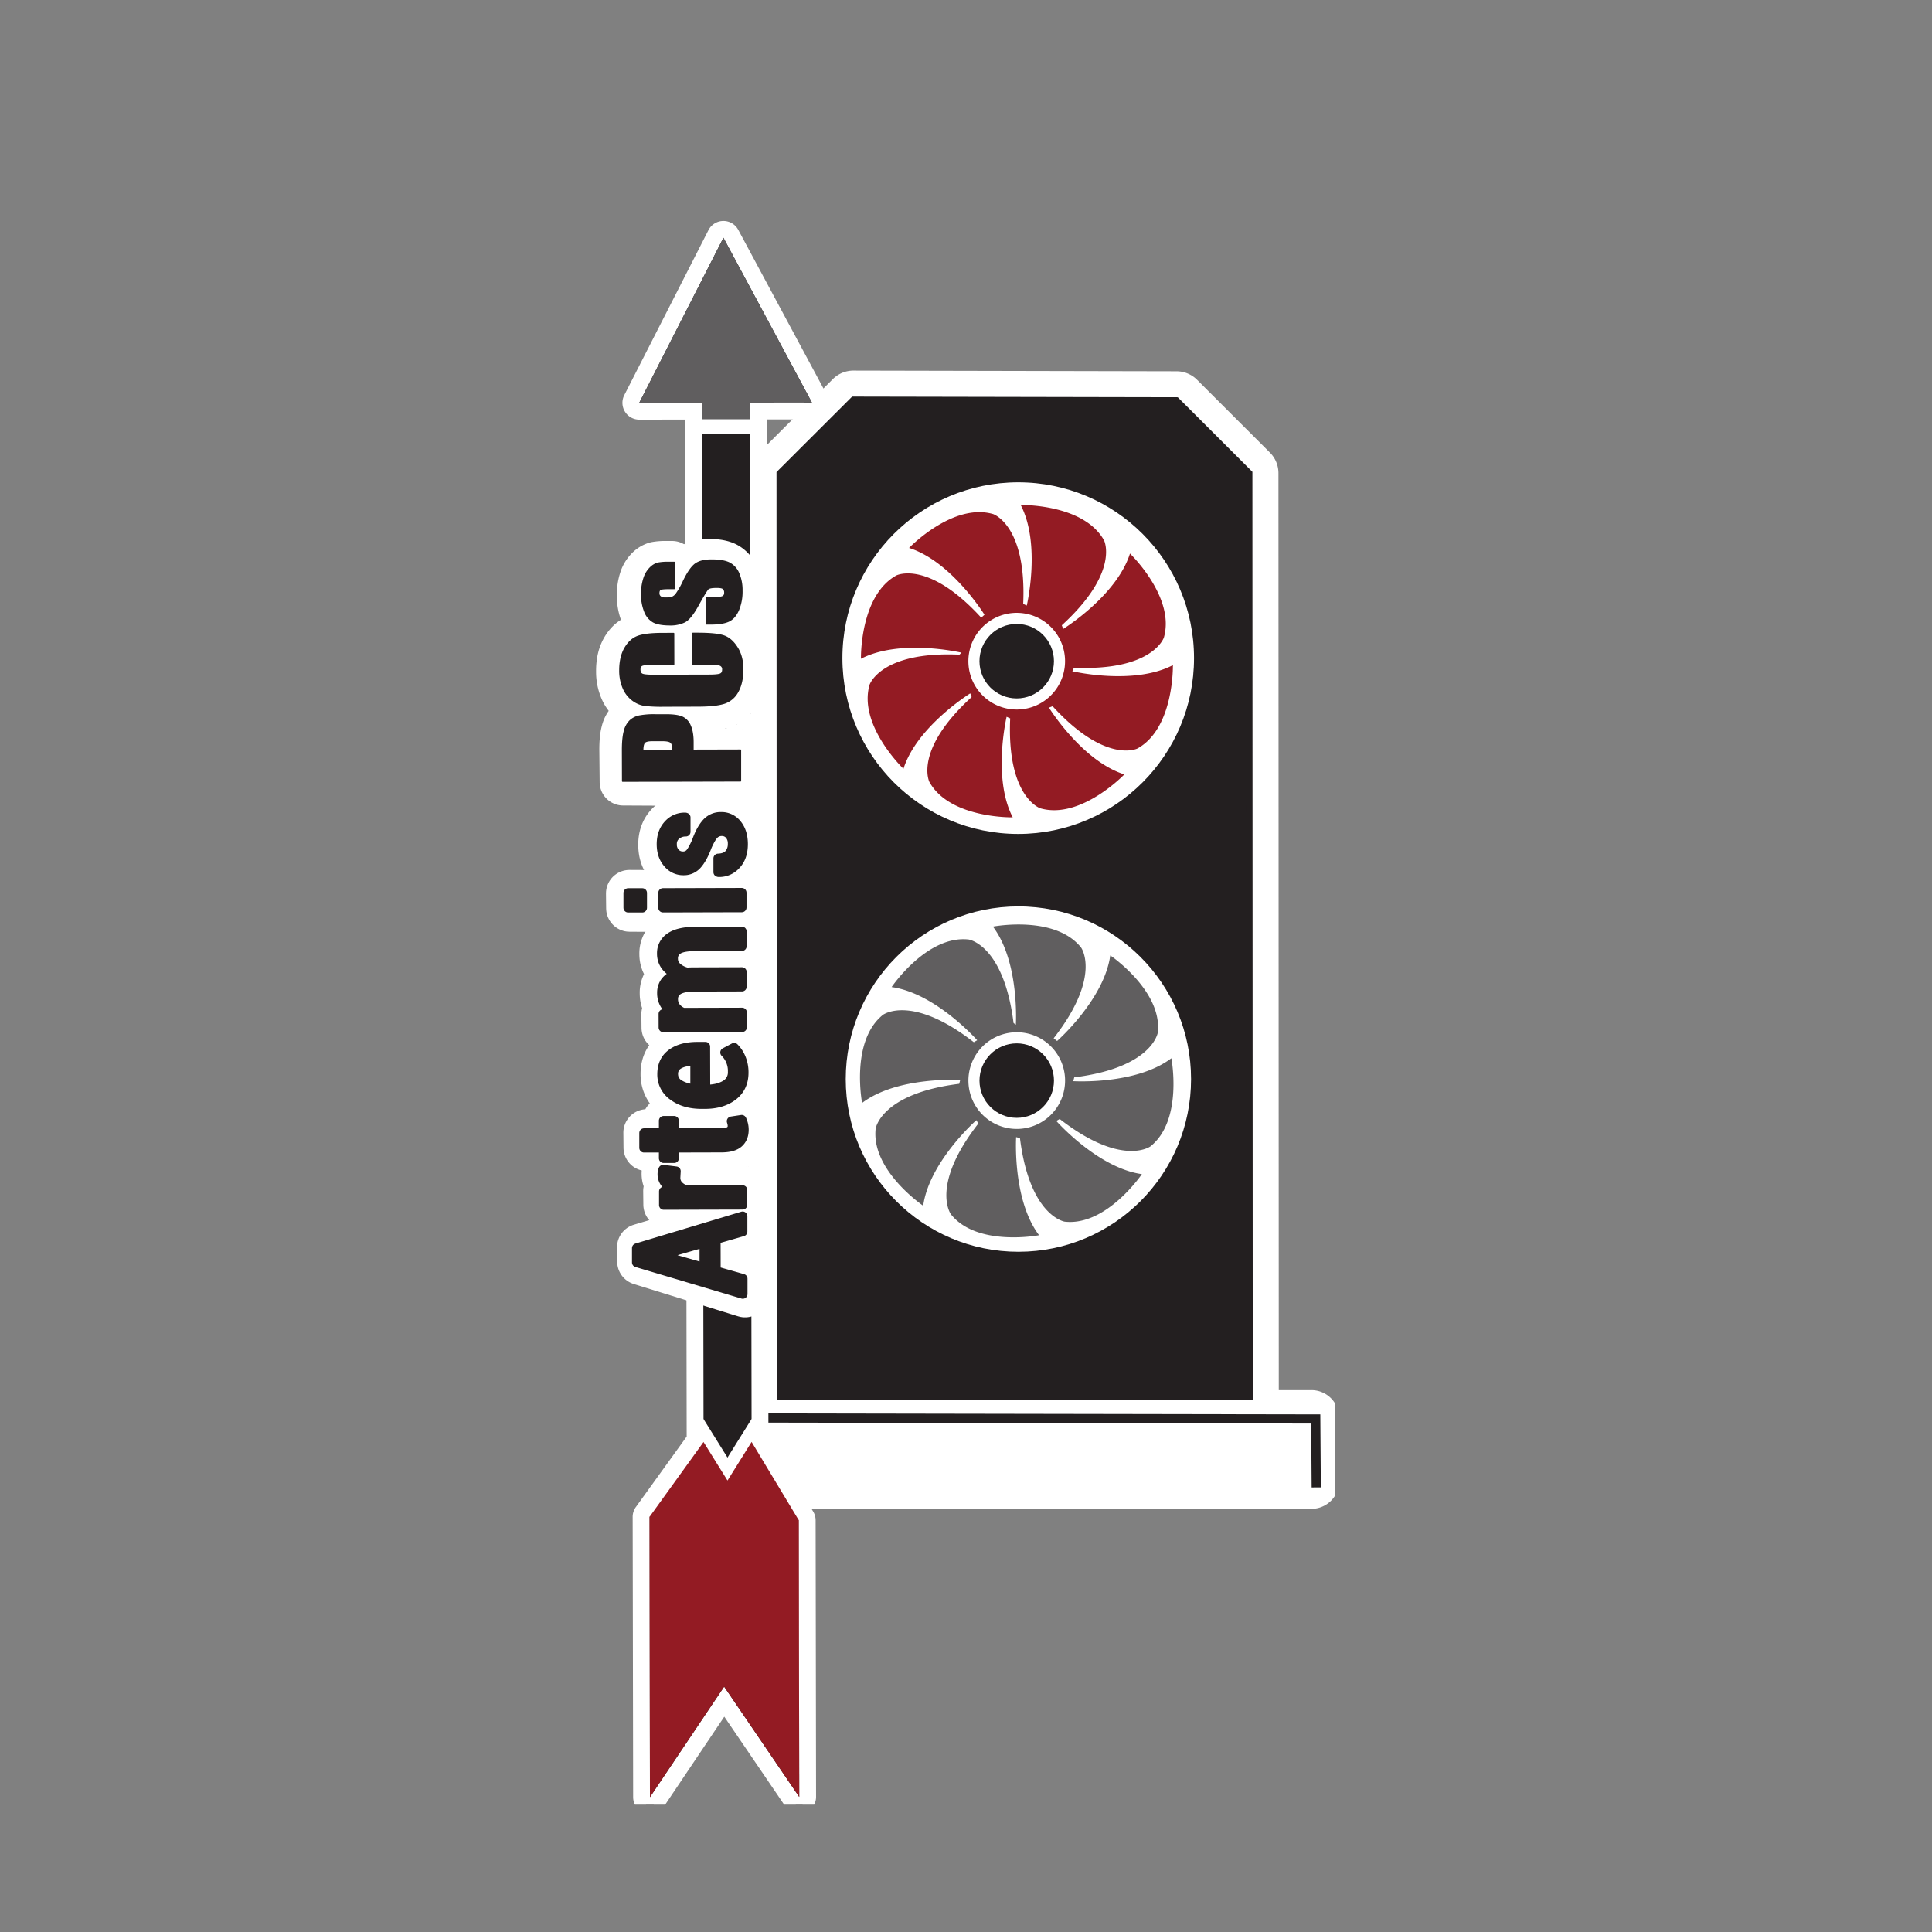 <svg id="Layer_1" data-name="Layer 1" xmlns="http://www.w3.org/2000/svg" xmlns:xlink="http://www.w3.org/1999/xlink" viewBox="0 0 3024 3024"><rect x="0" y="0" width="3024" height="3024" fill="#808080" stroke="none"/><defs><style>.cls-1,.cls-3{fill:none;}.cls-2,.cls-8{fill:#fff;}.cls-10,.cls-3,.cls-4,.cls-9{stroke:#231f20;}.cls-11,.cls-3,.cls-4{stroke-miterlimit:10;}.cls-3{stroke-width:12px;}.cls-10,.cls-11,.cls-4,.cls-7,.cls-9{fill:#231f20;}.cls-4{stroke-width:8px;}.cls-5{fill:#931b23;}.cls-6{fill:#605e5f;}.cls-11,.cls-8{stroke:#fff;}.cls-10,.cls-8,.cls-9{stroke-linejoin:round;}.cls-8{stroke-width:35px;}.cls-9{stroke-width:7px;}.cls-11{stroke-width:17px;}.cls-12{clip-path:url(#clip-path);}</style><clipPath id="clip-path"><polygon class="cls-1" points="-373.23 1251.15 -443.88 1349.12 -443.31 1715.55 -346.26 1571.07 -248.1 1715.24 -248.67 1353.5 -310.37 1251.05 -341.89 1301.53 -373.23 1251.15"/></clipPath><symbol id="New_Symbol-2" data-name="New Symbol" viewBox="0 0 937.11 2083.01"><path class="cls-2" d="M127.54,1666.75a18,18,0,0,1-18-18l-.08-83.18a18,18,0,0,1,18-18l773.59-.74a18,18,0,0,1,18,18l.08,83.18a18,18,0,0,1-18,18Z"/><path class="cls-2" d="M901,1564.83l.08,83.18-773.57.74-.08-83.18,773.57-.74m0-36h0l-773.56.74a36,36,0,0,0-36,36l.08,83.18a36,36,0,0,0,36,36h0l773.57-.74a36,36,0,0,0,36-36l-.08-83.19a36,36,0,0,0-36-36Z"/><path class="cls-2" d="M205.91,1556.86a19,19,0,0,1-19-19L186.47,330A19,19,0,0,1,192,316.59l96.48-96.38A19,19,0,0,1,302,214.66l422.59.86a19,19,0,0,1,13.39,5.56l95.27,95.2a19,19,0,0,1,5.57,13.43l.44,1207.92a19,19,0,0,1-19,19Z"/><path class="cls-2" d="M302,233.66l422.55.86,95.27,95.2.44,1207.92-614.3.22L205.47,330,302,233.66m0-38a38,38,0,0,0-26.86,11.11l-96.47,96.38a38,38,0,0,0-11.15,26.9l.44,1207.83a38,38,0,0,0,38,38h0l614.3-.22a38,38,0,0,0,38-38l-.44-1207.91a38,38,0,0,0-11.14-26.87l-95.27-95.2a38,38,0,0,0-26.78-11.12L302,195.66Z"/><polyline class="cls-3" points="125.58 1565.17 906.6 1566.53 907.24 1655.99"/><circle class="cls-4" cx="515.56" cy="575.62" r="44.7"/><path class="cls-5" d="M528.71,502.87l-4.66-2.12c4.64-103.11-39.38-117.53-39.38-117.53-52.83-15.2-109.86,44.33-109.86,44.33,55.46,17.55,98.61,87.33,98.61,87.33l-4.25,3.85c-69.62-76.2-110.94-55.26-110.94-55.26-48.11,26.61-46.34,109-46.34,109,51.62-26.8,131.48-8,131.48-8l-2.68,2.62c-103.11-4.65-117.53,39.37-117.53,39.37-15.2,52.84,44.33,109.87,44.33,109.87,17.55-55.46,87.33-98.62,87.33-98.62l1.8,4.81c-76.2,69.62-55.26,110.94-55.26,110.94,26.61,48.11,109,46.34,109,46.34-26.81-51.63-8-131.48-8-131.48l4.67,2.12C502.43,753.6,546.45,768,546.45,768c52.84,15.2,109.87-44.33,109.87-44.33-55.46-17.55-98.62-87.33-98.62-87.33l4.81-1.8c69.62,76.2,110.94,55.26,110.94,55.26,48.11-26.61,46.34-109,46.34-109-51.62,26.81-131.48,8-131.48,8l2.13-4.67C693.55,588.75,708,544.73,708,544.73c15.2-52.84-44.33-109.86-44.33-109.86-17.55,55.45-87.33,98.61-87.33,98.61l-1.8-4.81c76.2-69.62,55.26-110.94,55.26-110.94-26.61-48.11-109-46.34-109-46.34C547.54,423,528.71,502.87,528.71,502.87ZM576.56,559A63.21,63.21,0,1,1,499,514.63,63.21,63.21,0,0,1,576.56,559Z"/><circle class="cls-4" cx="515.59" cy="1124.06" r="44.7"/><path class="cls-6" d="M589.51,1124.8l1.31-5c102.43-12.75,109.24-58.57,109.24-58.57,6.11-54.63-62.16-100.85-62.16-100.85-8,57.62-69.52,111.89-69.52,111.89l-4.5-3.54c63.41-81.44,35.83-118.65,35.83-118.65-34.32-43-115.27-27.36-115.27-27.36,35.1,46.39,30,128.27,30,128.27l-3-2.21C498.62,946.4,452.8,939.59,452.8,939.59,398.17,933.48,352,1001.75,352,1001.75c57.62,8,111.89,69.52,111.89,69.52l-4.43,2.57C378,1010.43,340.75,1038,340.75,1038c-42.95,34.31-27.36,115.26-27.36,115.26,46.39-35.1,128.28-30,128.28-30l-1.32,5c-102.42,12.75-109.23,58.56-109.23,58.56-6.11,54.64,62.16,100.86,62.16,100.86,8-57.62,69.52-111.89,69.52-111.89l2.57,4.43c-63.41,81.44-35.83,118.66-35.83,118.66,34.32,42.95,115.27,27.36,115.27,27.36-35.1-46.39-30-128.28-30-128.28l5,1.31c12.75,102.43,58.56,109.24,58.56,109.24,54.64,6.11,100.86-62.16,100.86-62.16-57.62-8-111.89-69.52-111.89-69.52l4.43-2.58c81.44,63.42,118.65,35.83,118.65,35.83,43-34.31,27.37-115.26,27.37-115.26C671.4,1129.94,589.51,1124.8,589.51,1124.8Zm-47.31,56.6a63.21,63.21,0,1,1,30.73-84A63.22,63.22,0,0,1,542.2,1181.4Z"/><path class="cls-7" d="M36,2072a11,11,0,0,1-11-11l-.57-366.43a11,11,0,0,1,2.07-6.45L95,1593.06,92.92,248.67,22,248.78a11,11,0,0,1-9.8-16L122.27,17A11,11,0,0,1,132,11h.12a11,11,0,0,1,9.69,5.8L257.45,232.22a11,11,0,0,1-9.67,16.21l-70,.11,2.11,1344.91L240,1693.29a11.05,11.05,0,0,1,1.58,5.66l.57,361.74a11,11,0,0,1-7.76,10.52,10.68,10.68,0,0,1-3.24.5,11,11,0,0,1-9.1-4.82l-89-130.72-88,131A11,11,0,0,1,36,2072Z"/><path class="cls-2" d="M132.07,22,247.76,237.43l-81,.12,2.14,1359L230.6,1699l.57,361.73L133,1916.53,36,2061l-.57-366.43,70.64-98-2.13-1359-81.9.13L132.07,22m0-22h-.23a22,22,0,0,0-19.37,12L2.4,227.78a22,22,0,0,0,19.6,32h0l59.9-.09L84,1589.52l-66.48,92.2a22,22,0,0,0-4.15,12.9L14,2061.05a22,22,0,0,0,40.26,12.23l78.91-117.48L213,2073.09a22,22,0,0,0,18.19,9.62,21.72,21.72,0,0,0,6.49-1,22,22,0,0,0,15.51-21l-.57-361.74a22,22,0,0,0-3.16-11.31l-58.55-97.24L188.8,259.52l59-.09A22,22,0,0,0,267.14,227L151.45,11.59A22,22,0,0,0,132.07,0Z"/><path class="cls-4" d="M205.47,330l.44,1207.83,614.3-.22-.44-1207.92-95.27-95.2L302,233.66Zm542.08,792c.05,126.91-102.8,229.83-229.7,229.87S288,1249.08,288,1122.17,390.77,892.35,517.68,892.3,747.5,995.1,747.55,1122Zm3.88-550.47c.05,129.17-104.62,233.91-233.78,234s-233.91-104.62-234-233.78,104.62-233.92,233.78-234S751.39,442.37,751.43,571.53Z"/><polygon class="cls-2" points="132.07 41.15 22 256.93 103.9 256.8 103.93 278.48 166.79 278.48 166.76 256.7 247.76 256.57 132.07 41.15"/><polygon class="cls-6" points="132.07 22 22 237.78 103.9 237.65 103.93 259.33 166.79 259.33 166.76 237.55 247.76 237.43 132.07 22"/><polygon class="cls-2" points="106.03 1566.61 35.38 1664.58 35.96 2031.01 133.01 1886.53 231.17 2030.7 230.6 1668.96 168.9 1566.51 137.38 1616.99 106.03 1566.61"/><polygon class="cls-5" points="106.03 1596.61 35.38 1694.58 35.96 2061.01 133.01 1916.53 231.17 2060.7 230.6 1698.96 168.9 1596.51 137.38 1646.99 106.03 1596.61"/></symbol><symbol id="final" data-name="final" viewBox="0 0 550.66 1180.36"><use width="937.11" height="2083.01" transform="translate(19.64) scale(0.57)" xlink:href="#New_Symbol-2"/><path class="cls-7" d="M384.21,193.74c3.21,0,3.22-5,0-5s-3.23,5,0,5Z"/><path class="cls-7" d="M371.27,194.92c3.22,0,3.22-5,0-5s-3.22,5,0,5Z"/><path class="cls-8" d="M91,758.88l.24,23.57,19.67,5.79.12,11.44L33.23,775.59l-.11-10.68,77.34-23,.12,11.43Zm-8.36,21-.2-18.64L51,770.21v.32Z"/><path class="cls-8" d="M61.46,708l-.21,4.77a8.42,8.42,0,0,0,2.11,5.78,13.32,13.32,0,0,0,5.82,3.58l41.08.22.11,11.05-57.65-.3L52.61,723l8.52-.71a19,19,0,0,1-7.11-5,10.71,10.71,0,0,1-2.6-7,9.1,9.1,0,0,1,.16-1.92,11.46,11.46,0,0,1,.44-1.6Z"/><path class="cls-8" d="M37.83,679.53l14.33.07-.09-9.15,7.73,0,.09,9.15,34.32.19q4.47,0,6.35-1.35a4.27,4.27,0,0,0,1.86-3.65,9.67,9.67,0,0,0-.18-1.74c-.11-.54-.28-1.17-.5-1.89l7.45-1.1a18.16,18.16,0,0,1,1.73,7.48q.06,6.34-3.92,9.85t-12.68,3.45L60,690.7l.08,7.75-7.73,0-.08-7.75-14.34-.08Z"/><path class="cls-8" d="M110.48,635.27q.12,11-7.71,17.11t-20.45,6.09H79.81q-12.68-.06-20.87-6.29A19.67,19.67,0,0,1,50.65,636q-.1-10,6.82-15.22t18.71-5.13l6.07,0,.33,31.82q8.85,0,14.3-3.15t5.39-9.86a21.13,21.13,0,0,0-1.5-8,20.87,20.87,0,0,0-4.19-6.31l6.67-3.54a23.78,23.78,0,0,1,5.09,7.75A27.91,27.91,0,0,1,110.48,635.27ZM59,636a8.81,8.81,0,0,0,4.42,7.6,25.94,25.94,0,0,0,11.52,3.59l-.21-20.76H73.46q-6.49,0-10.52,2.3A7.71,7.71,0,0,0,59,636Z"/><path class="cls-8" d="M51.25,591.18l7.83-.56a18.54,18.54,0,0,1-6.65-6.24,16.51,16.51,0,0,1-2.4-8.76,13.59,13.59,0,0,1,2.55-8.44,15.38,15.38,0,0,1,8-5.32,20.27,20.27,0,0,1-7.9-6.25,15.22,15.22,0,0,1-2.91-9.15,13.72,13.72,0,0,1,6-12q6.06-4.32,18.53-4.26l34.05.18.11,11.05-34.1-.18q-9,0-12.58,2.21a7.39,7.39,0,0,0-3.53,6.76A8.51,8.51,0,0,0,61,556.63a17.07,17.07,0,0,0,7.34,3.8l2-.09c.69,0,1.39-.05,2.1-.05l36.13.19.11,11-34.1-.18q-8.68-.06-12.42,2.26a7.36,7.36,0,0,0-3.69,6.75,9.83,9.83,0,0,0,2,6.08,13,13,0,0,0,5.32,3.93l43.11.23.11,11.06-57.65-.31Z"/><path class="cls-8" d="M35.19,501.25l.12,11.06L25,512.25l-.12-11.05Zm72.79.39.12,11.05-57.66-.3-.11-11.06Z"/><path class="cls-8" d="M93,456a7.49,7.49,0,0,0-5.59,2.25q-2.25,2.26-5,8.7-3.27,9-7.16,13.51a12.67,12.67,0,0,1-10.08,4.44,14.73,14.73,0,0,1-11.41-5.5q-4.74-5.47-4.83-14.2-.11-9,5-14.55a15.45,15.45,0,0,1,12.39-5.25l.32.11.11,10.63a10.52,10.52,0,0,0-7,2.42,8.15,8.15,0,0,0-2.89,6.68,9.14,9.14,0,0,0,2.39,6.6,7.45,7.45,0,0,0,5.43,2.38,6.62,6.62,0,0,0,5.18-2q1.86-2,4.78-8.67,3.11-9.19,7.27-13.81a13.45,13.45,0,0,1,10.5-4.58,14.56,14.56,0,0,1,11.75,5.67q4.58,5.64,4.66,14.74.1,9.87-5.25,15.5a15.84,15.84,0,0,1-12.6,5.32l-.32-.11L90.45,476q5.6-.18,8-3.18a11.16,11.16,0,0,0,2.4-7.49,10,10,0,0,0-2.28-6.87A7.37,7.37,0,0,0,93,456Z"/><path class="cls-8" d="M20.16,418.17l-.23-23q-.11-9.31,1.29-14.33a15.72,15.72,0,0,1,4.08-7.51A14,14,0,0,1,31.84,370a57.91,57.91,0,0,1,12-.83l7.51,0q8.27,0,12.06,1.8a12.05,12.05,0,0,1,5.87,6.4q2.08,4.65,2.15,12.12l.07,6.13,34.74.18.24,22.81Zm14.53-22.74,22,.12c0-.65,0-1.21,0-1.68,0-2.1-.54-3.55-1.56-4.37s-3.13-1.24-6.33-1.26l-7.09,0q-4.43,0-5.74,1.38T34.69,395.43Z"/><path class="cls-8" d="M56.6,308.83l.24,22.82-15-.08q-6.54,0-8.15.69t-1.59,3.21c0,1.88.69,3.08,2,3.59s4.16.78,8.53.8l40.07.21q6.3,0,8.2-.71c1.28-.5,1.9-1.63,1.88-3.4a3.26,3.26,0,0,0-2-3.35q-1.94-.8-9-.83L71,331.72l-.24-22.81h3.36q13.4.07,19,2t9.91,8.56q4.27,6.6,4.38,16.25.1,10-3.4,16.51a17.08,17.08,0,0,1-9.79,8.57q-6.3,2.07-19,2L50,362.71A110.25,110.25,0,0,1,36,362a19.8,19.8,0,0,1-9-3.92,22.06,22.06,0,0,1-6.88-9,33,33,0,0,1-2.62-13.15q-.11-10.08,3.66-16.62t9.47-8.57q5.7-2,17.78-2Z"/><path class="cls-8" d="M56.64,256l.2,19.4-3.83,0q-4.9,0-6.21.54c-.86.37-1.29,1.32-1.27,2.83a3.31,3.31,0,0,0,1.22,2.77,5.87,5.87,0,0,0,3.61.94,17.6,17.6,0,0,0,4.77-.43,7.38,7.38,0,0,0,3.3-2.75,59.24,59.24,0,0,0,5.18-9.43q4.48-9.51,8.5-12.47t11.74-2.92q8.64,0,13.06,2.35a15.34,15.34,0,0,1,6.84,7.65,31.78,31.78,0,0,1,2.51,12.88,35.9,35.9,0,0,1-2.41,14.27q-2.5,5.91-6.85,8.12t-13.19,2.15l-3.41,0-.2-19.4,4.48,0c3.8,0,6.26-.21,7.4-.69a2.78,2.78,0,0,0,1.67-2.89,4,4,0,0,0-1.18-3.26c-.77-.61-2.38-.93-4.83-.94q-5.05,0-6.33,1.16T74,288.59q-5.24,9.62-9.55,11.71a23.19,23.19,0,0,1-10.29,2.06q-8.47,0-12.52-2.34a15.07,15.07,0,0,1-6.29-7.76A34.2,34.2,0,0,1,33,279.59a36.31,36.31,0,0,1,1.66-12.15,18.33,18.33,0,0,1,4.64-7.67,12.52,12.52,0,0,1,5.4-3.23,38.81,38.81,0,0,1,7.83-.52Z"/><path class="cls-9" d="M89.3,759l.06,23.67,20,5.66,0,11.48L30.26,776.26l0-10.72,79-23.76,0,11.48Zm-8.69,21.19,0-18.72-32.12,9.23V771Z"/><path class="cls-9" d="M59.57,708.22,59.31,713a8.33,8.33,0,0,0,2.11,5.79,13.44,13.44,0,0,0,5.9,3.55l41.87-.11,0,11.1-58.76.15,0-10.18,8.69-.78a18.92,18.92,0,0,1-7.21-5,10.51,10.51,0,0,1-2.59-7,9.11,9.11,0,0,1,.18-1.93A11.52,11.52,0,0,1,50,707Z"/><path class="cls-9" d="M35.71,679.78l14.61,0,0-9.19,7.87,0,0,9.19,35-.09q4.56,0,6.49-1.4a4.33,4.33,0,0,0,1.92-3.68,9.69,9.69,0,0,0-.17-1.74c-.11-.54-.28-1.17-.5-1.9l7.6-1.16a18,18,0,0,1,1.24,3.5,17.59,17.59,0,0,1,.47,4q0,6.36-4.08,9.91T93.2,690.73l-35,.09,0,7.78-7.88,0,0-7.78-14.61,0Z"/><path class="cls-9" d="M50.09,591l8-.61a18.34,18.34,0,0,1-6.73-6.22A16.23,16.23,0,0,1,49,575.36a13.79,13.79,0,0,1,2.66-8.49,16.13,16.13,0,0,1,8.16-5.41,20.14,20.14,0,0,1-8-6.21,15,15,0,0,1-2.9-9.15A14,14,0,0,1,55.08,534q6.21-4.39,18.91-4.43l34.71-.09,0,11.1L74,540.7q-9.18,0-12.84,2.32a7.52,7.52,0,0,0-3.65,6.81,8.33,8.33,0,0,0,2.84,6.38A17.19,17.19,0,0,0,67.77,560l2-.11c.71,0,1.42-.06,2.14-.06l36.82-.09,0,11-34.75.09c-5.9,0-10.13.81-12.68,2.37A7.5,7.5,0,0,0,57.56,580a9.63,9.63,0,0,0,2,6.09,12.94,12.94,0,0,0,5.39,3.9l43.93-.11,0,11.1-58.76.15Z"/><path class="cls-9" d="M34.44,500.82l0,11.1-10.54,0,0-11.1Zm74.18-.19,0,11.1-58.76.15,0-11.1Z"/><path class="cls-9" d="M93.68,454.92a7.85,7.85,0,0,0-5.72,2.3q-2.31,2.29-5.17,8.78-3.39,9.09-7.4,13.62a13.21,13.21,0,0,1-10.31,4.54,14.81,14.81,0,0,1-11.58-5.44q-4.8-5.46-4.82-14.21,0-9.09,5.21-14.65a16.1,16.1,0,0,1,12.66-5.37l.33.11,0,10.67a10.9,10.9,0,0,0-7.19,2.49,8.23,8.23,0,0,0-3,6.73,9,9,0,0,0,2.38,6.6,7.55,7.55,0,0,0,5.52,2.35,6.93,6.93,0,0,0,5.29-2.05q1.92-2.06,4.94-8.75,3.24-9.25,7.52-13.92a14,14,0,0,1,10.74-4.67,14.62,14.62,0,0,1,11.93,5.6q4.6,5.61,4.63,14.75,0,9.92-5.47,15.6a16.51,16.51,0,0,1-12.89,5.45l-.32-.11,0-10.28q5.7-.22,8.22-3.26a11.36,11.36,0,0,0,2.51-7.54,9.86,9.86,0,0,0-2.27-6.87A7.43,7.43,0,0,0,93.68,454.92Z"/><path class="cls-10" d="M19.78,417.53l-.06-23.07q0-9.36,1.43-14.39a16.13,16.13,0,0,1,4.22-7.58,14.45,14.45,0,0,1,6.7-3.44,59.22,59.22,0,0,1,12.19-.93l7.65,0q8.43,0,12.28,1.71a11.9,11.9,0,0,1,5.94,6.38c1.38,3.09,2.08,7.15,2.09,12.15l0,6.15,35.41-.09,0,22.9Zm15-22.95,22.37-.05c0-.66,0-1.22,0-1.69,0-2.1-.52-3.56-1.56-4.38s-3.18-1.21-6.44-1.2l-7.22,0c-3,0-5,.48-5.86,1.43S34.76,391.61,34.77,394.58Z"/><path class="cls-10" d="M57.79,307.47l.05,22.9-15.28,0q-6.66,0-8.31.76t-1.65,3.24c0,1.88.68,3.08,2,3.58s4.24.75,8.69.74l40.84-.1q6.41,0,8.36-.79c1.3-.51,1.95-1.65,1.95-3.43a3.23,3.23,0,0,0-2-3.34c-1.31-.52-4.38-.78-9.2-.76l-11.05,0-.06-22.9H75.6q13.65,0,19.37,1.88t10,8.52q4.31,6.6,4.34,16.28,0,10.06-3.6,16.6a17.69,17.69,0,0,1-10,8.68q-6.43,2.13-19.36,2.17l-25.68.07A114.53,114.53,0,0,1,36.39,361a20,20,0,0,1-9.16-3.87,21.71,21.71,0,0,1-6.95-8.95A32.7,32.7,0,0,1,17.72,335q0-10.12,3.87-16.71t9.71-8.68q5.82-2.09,18.13-2.11Z"/><path class="cls-10" d="M58.25,254.47l0,19.47H54.39q-5,0-6.33.59c-.88.38-1.33,1.34-1.32,2.86A3.24,3.24,0,0,0,48,280.17a6.09,6.09,0,0,0,3.67.92,18.63,18.63,0,0,0,4.85-.48,7.63,7.63,0,0,0,3.39-2.78,60.6,60.6,0,0,0,5.35-9.51q4.65-9.58,8.77-12.59t12-3q8.81,0,13.29,2.25a15.17,15.17,0,0,1,6.91,7.62,31.28,31.28,0,0,1,2.45,12.92,35.52,35.52,0,0,1-2.57,14.34q-2.58,6-7,8.21t-13.46,2.26H82.1l0-19.48h4.56q5.81,0,7.55-.75a2.87,2.87,0,0,0,1.73-2.92,4,4,0,0,0-1.18-3.26c-.78-.61-2.42-.92-4.92-.91q-5.16,0-6.46,1.21T75.65,287q-5.4,9.69-9.82,11.83A24.14,24.14,0,0,1,55.32,301q-8.62,0-12.74-2.26A14.8,14.8,0,0,1,36.24,291,33.33,33.33,0,0,1,34,278.3a36,36,0,0,1,1.79-12.22,18.8,18.8,0,0,1,4.78-7.73,12.88,12.88,0,0,1,5.53-3.28,39.82,39.82,0,0,1,8-.59Z"/><path class="cls-9" d="M110.11,634.77q0,11-8,17.24t-20.9,6.28H78.67q-12.93,0-21.22-6.15A19.35,19.35,0,0,1,49.12,636q0-10.07,7.08-15.33t19.1-5.3l6.19,0,.08,31.94q9,0,14.6-3.28a10.69,10.69,0,0,0,5.57-9.94,19.32,19.32,0,0,0-5.68-14.35l6.83-3.61a23.75,23.75,0,0,1,5.13,7.74A27.67,27.67,0,0,1,110.11,634.77ZM57.6,635.94a8.63,8.63,0,0,0,4.44,7.6q4.44,2.82,11.71,3.51l0-20.84H72.45q-6.63,0-10.75,2.39A7.87,7.87,0,0,0,57.6,635.94Z"/><path class="cls-2" d="M99.64,380.49c7.41-.08,15.3-1.86,16.54-10.41l-4.91-.66-1,9.08,3.76-2.16a20.55,20.55,0,0,1-7-8l-.9,3.42c-.5.28,2.89,5.53,3.4,6,1.65,1.65,5.13,0,4.18-2.43a26.71,26.71,0,0,0-2.75-5.34l-3.92,3c4.64,3.94,8,8.82,11.36,13.86l3.92-3a31.79,31.79,0,0,0-7.37-5.74L113,382.74l1.6.82c2.56,1.95,5.06-2.39,2.53-4.32a5.86,5.86,0,0,0-2.8-1.32c-2.71-.7-4.43,3.15-1.93,4.57a27.41,27.41,0,0,1,6.37,5c1.93,2,5.51-.63,3.92-3-3.55-5.38-7.18-10.67-12.14-14.87-2-1.71-5.62.51-3.92,3a21.2,21.2,0,0,1,2.24,4.14L113,374.3c-2-2-1.68-5.07-4.16-6.73a4.78,4.78,0,0,0-5.3-.09,2.55,2.55,0,0,0-.9,3.42,25.91,25.91,0,0,0,8.83,9.76c1.74,1.16,3.58-.44,3.77-2.16l1-9.08c.31-2.78-4.51-3.46-4.91-.67-.9,6.24-6.46,6.68-11.72,6.74-3.22,0-3.22,5,0,5Z"/><path class="cls-2" d="M112.24,430.64a15.51,15.51,0,0,0-.51,5.63l3.17-2.41.69.58a2.56,2.56,0,0,0-3.42-.9,2.52,2.52,0,0,0-.9,3.42,3.94,3.94,0,0,0,2.3,1.72,2.51,2.51,0,0,0,3.16-2.41,11.53,11.53,0,0,1,.33-4.3c.85-3.11-4-4.43-4.82-1.33Z"/><path class="cls-2" d="M115.15,708.5l2.16-4.2-3.92.5c-.14-.15-.17-.28,0,0-.09-.18-.1-.34,0-.06s0,.07,0-.09c0,.08-.07.63,0,.26s0,.08-.06.14c-.12.34.18-.37,0-.06s.28-.27,0-.05.49-.29,0,0a2.5,2.5,0,1,0,2.52,4.32,5.23,5.23,0,0,0,1.13-8,2.51,2.51,0,0,0-3.92.5L110.83,706a2.57,2.57,0,0,0,.9,3.42,2.53,2.53,0,0,0,3.42-.9Z"/><path class="cls-2" d="M111.28,770.67a4.8,4.8,0,0,1,3.13.14c.64.26,2.18,1.29,2.17,1.79l.34-1.26c.18-.05.16,0-.06.07s-.43.23-.65.33l-.46.14c.9.37.86,1.15-.15,2.37h-1.32l.35.07c3.14.64,4.49-4.18,1.33-4.82a3.62,3.62,0,0,0-3.64,5.82c2.08,2.47,6.15,1.65,8.22-.45,2.49-2.51,0-5.9-2.21-7.52a9.8,9.8,0,0,0-8.38-1.5c-3.1.84-1.78,5.67,1.33,4.82Z"/></symbol></defs><title>final logo 1</title><polygon class="cls-11" points="133.54 -393.46 1275.9 -1418.03 1329.98 -1357.73 1434.21 -1606.15 1179.25 -1525.8 1233.93 -1464.83 91.57 -440.26 -37.97 -419.19 -345.99 -142.93 -159.72 -179.33 -215.66 2.39 88.42 -270.33 133.54 -393.46"/><g class="cls-12"><path class="cls-2" d="M-351.73,1321.29a18,18,0,0,1-18-18l-.08-83.18a18,18,0,0,1,5.26-12.73,18,18,0,0,1,12.72-5.29l773.59-.74a18,18,0,0,1,18,18l.08,83.18a18,18,0,0,1-18,18Z"/><path class="cls-2" d="M421.76,1219.37l.08,83.18-773.57.74-.08-83.18,773.57-.74m0-36h0l-773.57.74a36,36,0,0,0-36,36l.08,83.18a36,36,0,0,0,10.57,25.44,36,36,0,0,0,25.43,10.52h0l773.56-.74a36,36,0,0,0,36-36l-.08-83.18a36,36,0,0,0-36-36Z"/><path class="cls-2" d="M-273.35,1211.4a19,19,0,0,1-13.43-5.56,19,19,0,0,1-5.57-13.43L-292.8-15.42a19,19,0,0,1,5.58-13.45l96.47-96.38a19,19,0,0,1,13.43-5.56l422.59.87a19,19,0,0,1,13.39,5.56l95.27,95.2a19,19,0,0,1,5.57,13.43l.44,1207.92a19,19,0,0,1-19,19Z"/><path class="cls-2" d="M-177.32-111.81l422.55.87,95.27,95.2.44,1207.92-614.29.22L-273.8-15.43l96.48-96.38m0-38a38,38,0,0,0-26.86,11.12l-96.47,96.38A38,38,0,0,0-311.8-15.42l.45,1207.83a38,38,0,0,0,11.14,26.87,38,38,0,0,0,26.86,11.12h0l614.3-.22a38,38,0,0,0,38-38L378.5-15.75a38,38,0,0,0-11.14-26.87l-95.27-95.2a38,38,0,0,0-26.78-11.12l-422.55-.87Z"/><polyline class="cls-3" points="-353.69 1219.71 427.33 1221.07 427.97 1310.53"/><circle class="cls-4" cx="36.29" cy="230.16" r="44.7"/><path class="cls-5" d="M49.45,157.41l-4.67-2.13C49.43,52.17,5.4,37.76,5.4,37.76c-52.83-15.2-109.86,44.33-109.86,44.33C-49,99.64-5.85,169.42-5.85,169.42l-4.24,3.84C-79.72,97.07-121,118-121,118c-48.11,26.61-46.34,109-46.34,109,51.63-26.8,131.49-8,131.49-8l-2.69,2.62C-141.69,217-156.1,261.05-156.1,261.05c-15.21,52.83,44.32,109.86,44.32,109.86,17.55-55.45,87.34-98.61,87.34-98.61l1.79,4.8c-76.2,69.63-55.26,111-55.26,111,26.61,48.11,109,46.34,109,46.34-26.8-51.63-8-131.49-8-131.49L27.81,305C23.16,408.14,67.19,422.56,67.19,422.56c52.83,15.2,109.86-44.33,109.86-44.33-55.46-17.55-98.62-87.33-98.62-87.33l4.81-1.8c69.62,76.2,110.94,55.26,110.94,55.26,48.11-26.61,46.35-109,46.35-109-51.63,26.81-131.49,8-131.49,8l2.13-4.67c103.11,4.65,117.52-39.37,117.52-39.37,15.2-52.84-44.32-109.87-44.32-109.87C166.81,144.86,97,188,97,188l-1.79-4.81C171.43,113.59,150.5,72.27,150.5,72.27c-26.61-48.11-109-46.34-109-46.34C68.27,77.55,49.45,157.41,49.45,157.41Zm47.84,56.15a63.21,63.21,0,1,1-77.59-44.4A63.21,63.21,0,0,1,97.29,213.56Z"/><circle class="cls-4" cx="36.32" cy="778.6" r="44.7"/><path class="cls-6" d="M110.24,779.34l1.32-5C214,761.63,220.79,715.81,220.79,715.81,226.9,661.17,158.63,615,158.63,615c-8,57.62-69.52,111.89-69.52,111.89l-4.5-3.54c63.41-81.44,35.83-118.65,35.83-118.65C86.12,561.7,5.17,577.29,5.17,577.29c35.1,46.39,30,128.28,30,128.28l-3-2.21C19.35,600.94-26.46,594.13-26.46,594.13-81.1,588-127.32,656.29-127.32,656.29c57.62,8,111.89,69.52,111.89,69.52l-4.43,2.57C-101.3,665-138.52,692.55-138.52,692.55c-42.95,34.32-27.36,115.27-27.36,115.27,46.39-35.1,128.28-30,128.28-30l-1.31,5c-102.43,12.74-109.24,58.56-109.24,58.56C-154.26,896-86,942.24-86,942.24c8-57.62,69.52-111.89,69.52-111.89l2.58,4.43c-63.42,81.44-35.83,118.65-35.83,118.65,34.31,43,115.26,27.37,115.26,27.37-35.1-46.39-30-128.28-30-128.28l5,1.31C53.29,956.26,99.11,963.07,99.11,963.07,153.74,969.17,200,900.91,200,900.91c-57.62-8-111.89-69.52-111.89-69.52l4.43-2.58c81.44,63.42,118.66,35.83,118.66,35.83,43-34.31,27.36-115.26,27.36-115.26C192.13,784.47,110.24,779.34,110.24,779.34Zm-47.31,56.6a63.21,63.21,0,1,1,30.73-84A63.22,63.22,0,0,1,62.93,835.94Z"/><path class="cls-4" d="M-273.8-15.43l.45,1207.83,614.29-.22L340.5-15.74l-95.27-95.2-422.55-.87Zm542.08,792c.05,126.91-102.79,229.83-229.7,229.87s-229.83-102.79-229.87-229.7S-88.5,546.89,38.41,546.84,268.23,649.63,268.28,776.54Zm3.88-550.47c0,129.17-104.62,233.91-233.78,234s-233.91-104.62-234-233.79S-91-7.67,38.21-7.71,272.12,96.91,272.16,226.07Z"/></g><use width="550.66" height="1180.36" transform="translate(933 345.87) scale(2.1)" xlink:href="#final"/></svg>